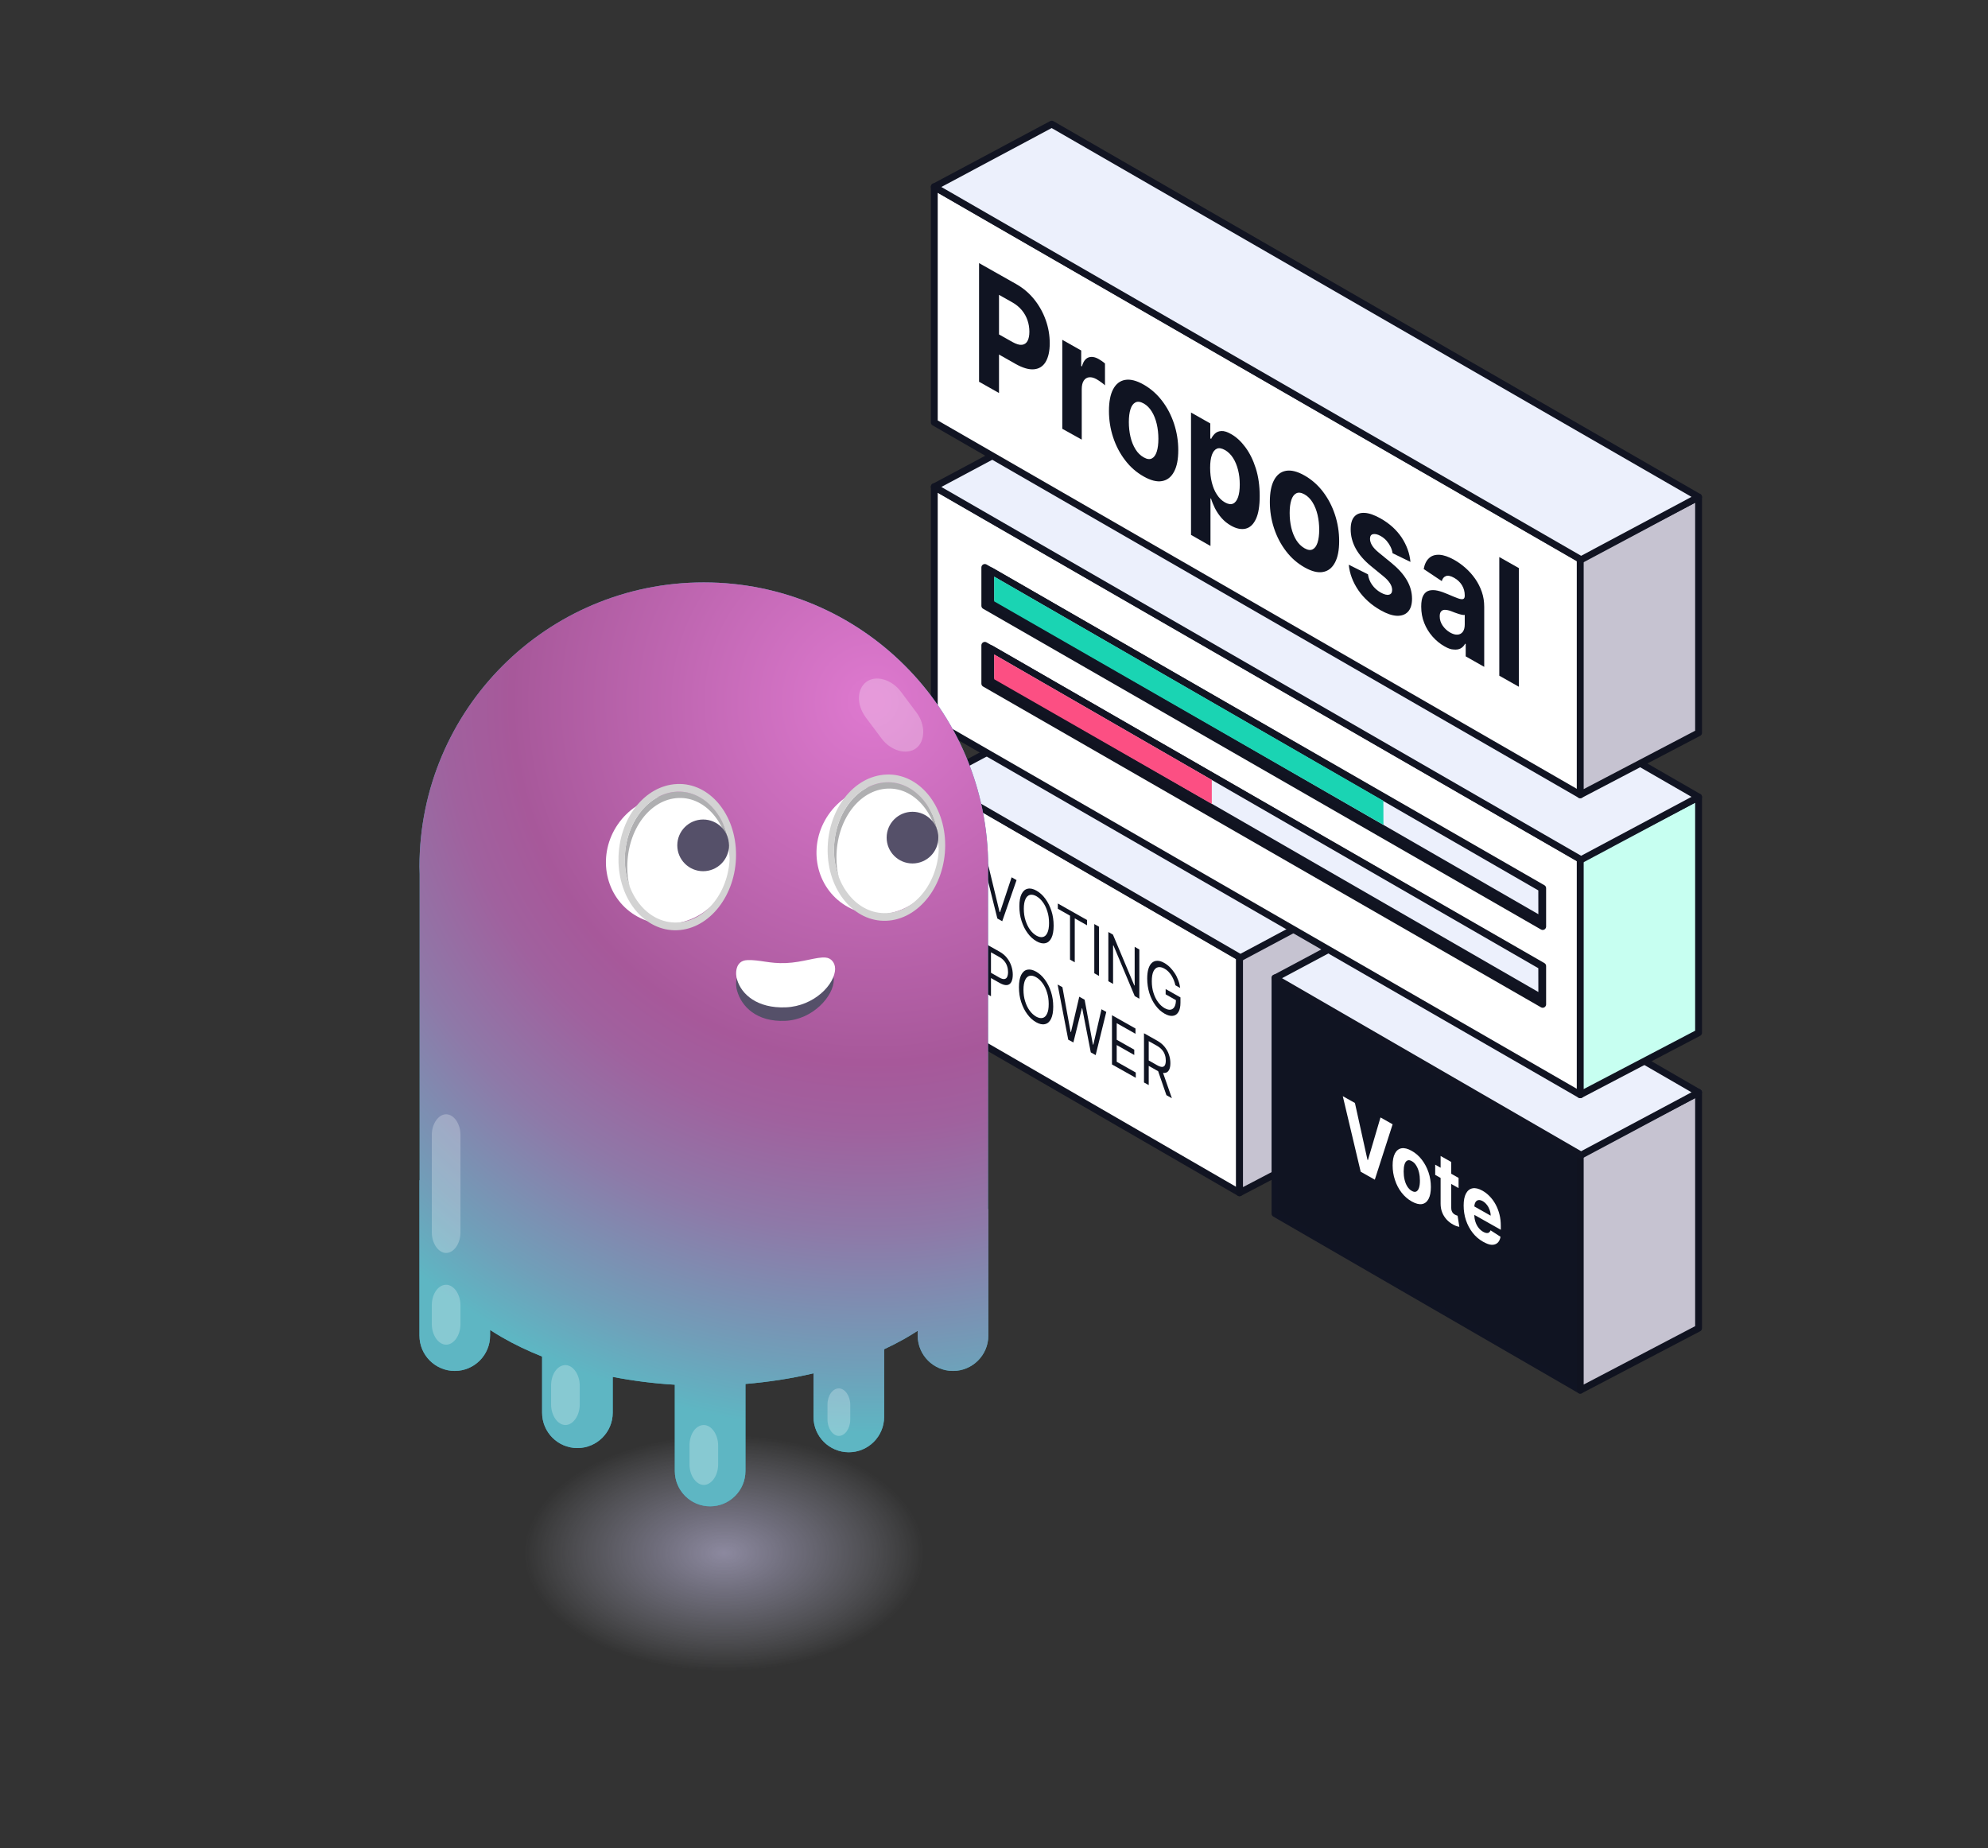 <?xml version="1.0" encoding="utf-8"?>
<!-- Generator: Adobe Illustrator 27.8.1, SVG Export Plug-In . SVG Version: 6.00 Build 0)  -->
<svg version="1.1" id="Слой_1" xmlns="http://www.w3.org/2000/svg" xmlns:xlink="http://www.w3.org/1999/xlink" x="0px" y="0px"
	 viewBox="0 0 290 269.62" style="enable-background:new 0 0 290 269.62;" xml:space="preserve">
<rect x="0" y="0" width="290" height="269.62" fill="#333333" stroke="none"/>
<style type="text/css">
	.st0{fill:#101422;}
	.st1{fill:#FFFFFF;stroke:#111422;stroke-linecap:round;stroke-linejoin:round;stroke-miterlimit:10;}
	
		.st2{fill-rule:evenodd;clip-rule:evenodd;fill:#C6C3D1;stroke:#101320;stroke-linecap:round;stroke-linejoin:round;stroke-miterlimit:10;}
	
		.st3{fill-rule:evenodd;clip-rule:evenodd;fill:#FFFFFF;stroke:#111422;stroke-linecap:round;stroke-linejoin:round;stroke-miterlimit:10;}
	
		.st4{fill-rule:evenodd;clip-rule:evenodd;fill:#ECF0FC;stroke:#111422;stroke-linecap:round;stroke-linejoin:round;stroke-miterlimit:10;}
	.st5{opacity:0.92;fill-rule:evenodd;clip-rule:evenodd;fill:#FFFFFF;enable-background:new    ;}
	.st6{fill:none;stroke:#FFFFFF;stroke-linecap:round;stroke-linejoin:round;stroke-miterlimit:10;}
	.st7{fill-rule:evenodd;clip-rule:evenodd;fill:#101422;}
	.st8{fill:url(#SVGID_1_);}
	.st9{fill:url(#SVGID_00000018206421999215481120000005256924213162467762_);}
	.st10{fill:url(#SVGID_00000142897691863493049490000007887094383879185319_);}
	.st11{opacity:0.67;fill:url(#SVGID_00000167385033119611981590000013179725008492501918_);enable-background:new    ;}
	.st12{fill:#6FA3B6;}
	.st13{fill:url(#SVGID_00000123427955077782925780000004929941307951374012_);}
	.st14{opacity:0.256;fill-rule:evenodd;clip-rule:evenodd;fill:#FFFFFF;enable-background:new    ;}
	.st15{fill:none;stroke:#FFFFFF;stroke-width:0.738;stroke-linecap:round;stroke-linejoin:round;stroke-miterlimit:10;}
	
		.st16{fill:none;stroke:url(#SVGID_00000122721389865569193340000013345398070319254181_);stroke-width:5;stroke-linecap:round;stroke-linejoin:round;stroke-miterlimit:10;}
	.st17{fill:url(#SVGID_00000163074071494132860780000001446539232152068793_);}
	.st18{fill-rule:evenodd;clip-rule:evenodd;fill:#1AD4B3;}
	.st19{fill-rule:evenodd;clip-rule:evenodd;fill:#FC4F83;}
	.st20{fill:#C6C3D1;stroke:#101320;stroke-linecap:round;stroke-linejoin:round;stroke-miterlimit:10;}
	.st21{fill:#ECF0FC;stroke:#111422;stroke-linecap:round;stroke-linejoin:round;stroke-miterlimit:10;}
	
		.st22{fill:url(#SVGID_00000013915699153803557710000004851300878825378435_);stroke:#1D1D1B;stroke-width:0.211;stroke-linecap:round;stroke-linejoin:round;stroke-miterlimit:10;}
	
		.st23{fill:url(#SVGID_00000094584299245806324050000009206223051561807765_);stroke:#1D1D1B;stroke-width:0.211;stroke-linecap:round;stroke-linejoin:round;stroke-miterlimit:10;}
	
		.st24{fill:url(#SVGID_00000109733601190020241330000000145503383825468037_);stroke:#1D1D1B;stroke-width:0.211;stroke-linecap:round;stroke-linejoin:round;stroke-miterlimit:10;}
	
		.st25{fill:url(#SVGID_00000179615544531597552610000014423389823772219310_);stroke:#1D1D1B;stroke-width:0.211;stroke-linecap:round;stroke-linejoin:round;stroke-miterlimit:10;}
	
		.st26{fill-rule:evenodd;clip-rule:evenodd;fill:#101422;stroke:#101423;stroke-linecap:round;stroke-linejoin:round;stroke-miterlimit:10;}
	.st27{fill:#FFFFFF;}
	.st28{fill-rule:evenodd;clip-rule:evenodd;fill:url(#SVGID_00000145762854719239783600000013324003473096108982_);}
	.st29{fill-rule:evenodd;clip-rule:evenodd;fill:url(#SVGID_00000142873944492755471640000001733754362184657285_);}
	.st30{fill:url(#SVGID_00000098930658469321884810000005623997281559452803_);}
	.st31{fill:url(#SVGID_00000086658803869497597200000008331452087758218907_);}
	.st32{fill:url(#SVGID_00000150089519934013526790000005094725862319350175_);}
	
		.st33{fill-rule:evenodd;clip-rule:evenodd;fill:#C7FFF1;stroke:#101320;stroke-linecap:round;stroke-linejoin:round;stroke-miterlimit:10;}
	
		.st34{fill:none;stroke:url(#SVGID_00000121993236947122362360000006734359955830033029_);stroke-width:5;stroke-linecap:round;stroke-linejoin:round;stroke-miterlimit:10;}
	.st35{fill:url(#SVGID_00000175311755411835804360000017079648330544186754_);}
	
		.st36{fill:none;stroke:url(#SVGID_00000093872711573011132860000005437889946350529920_);stroke-width:5;stroke-linecap:round;stroke-linejoin:round;stroke-miterlimit:10;}
	.st37{fill:url(#SVGID_00000107582454794927867360000003338553843128794001_);}
	
		.st38{fill:none;stroke:url(#SVGID_00000021091602796594230300000008557310467283353748_);stroke-width:5;stroke-linecap:round;stroke-linejoin:round;stroke-miterlimit:10;}
	.st39{fill:url(#SVGID_00000008129999524750503580000013984515583837604229_);}
	
		.st40{fill-rule:evenodd;clip-rule:evenodd;fill:#1AD4B3;stroke:#111422;stroke-linecap:round;stroke-linejoin:round;stroke-miterlimit:10;}
	
		.st41{fill-rule:evenodd;clip-rule:evenodd;fill:#FC4F83;stroke:#111422;stroke-linecap:round;stroke-linejoin:round;stroke-miterlimit:10;}
	
		.st42{fill-rule:evenodd;clip-rule:evenodd;fill:#FFCAD7;stroke:#111422;stroke-linecap:round;stroke-linejoin:round;stroke-miterlimit:10;}
	.st43{fill:url(#SVGID_00000144333375984972818300000006012511751478184610_);}
	.st44{fill:url(#SVGID_00000059281125528310484920000011799132656398002061_);}
	.st45{fill:url(#SVGID_00000022559733403030830740000003852204082702310065_);}
	
		.st46{fill:none;stroke:url(#SVGID_00000157989928557911441180000017531863407837450898_);stroke-width:5;stroke-linecap:round;stroke-linejoin:round;stroke-miterlimit:10;}
	.st47{fill:url(#SVGID_00000171716462197896901120000013860818934305065393_);}
	
		.st48{fill:none;stroke:url(#SVGID_00000033327176622691206930000000749874249534721955_);stroke-width:5;stroke-linecap:round;stroke-linejoin:round;stroke-miterlimit:10;}
	.st49{fill:url(#SVGID_00000152986589986586308920000001951892207832306582_);}
	.st50{fill:url(#SVGID_00000054975816974566941220000001978219833047984045_);}
	.st51{fill:#101320;}
	.st52{fill:url(#SVGID_00000170246324962316415250000014743786915941877125_);}
	.st53{fill:url(#SVGID_00000082370593847774965150000007483580299387150983_);}
	.st54{fill:url(#SVGID_00000013156685736221163490000018302810571558045103_);}
	.st55{fill:url(#SVGID_00000095296265609124674790000004801111577514425987_);}
	.st56{fill:url(#SVGID_00000093861379694910460540000002684130058543520652_);}
	.st57{fill:url(#SVGID_00000086686130829690487120000012465306382656856229_);}
	.st58{opacity:0.29;fill:url(#SVGID_00000075130199261452651620000015978324820378775457_);enable-background:new    ;}
	.st59{fill:url(#SVGID_00000011023024904620246470000015017054168342727355_);}
	.st60{fill:url(#SVGID_00000057147724569766667440000008903983074604013958_);}
	.st61{fill:url(#SVGID_00000047042009745049223670000011367995056071664542_);}
	.st62{fill-rule:evenodd;clip-rule:evenodd;fill:url(#SVGID_00000129187841254617881550000002991204733194526121_);}
	.st63{fill:url(#SVGID_00000003105261711234771770000004075134907948010377_);}
	.st64{fill:url(#SVGID_00000106130411675038820040000005409238004192746123_);}
	.st65{fill:url(#SVGID_00000060740611240862601530000000615646512841047169_);}
	.st66{fill:url(#SVGID_00000011732906339405357230000004239069030581242244_);}
	.st67{opacity:0.29;fill:url(#SVGID_00000079445578141532116350000012311997532051128246_);enable-background:new    ;}
	
		.st68{fill:none;stroke:url(#SVGID_00000065052316416597639760000006842917913494339749_);stroke-width:5;stroke-linecap:round;stroke-linejoin:round;stroke-miterlimit:10;}
	.st69{fill:url(#SVGID_00000083077365518622579980000015147654620775240117_);}
	
		.st70{fill:none;stroke:url(#SVGID_00000018958637084876096260000009527916797400777614_);stroke-width:5;stroke-linecap:round;stroke-linejoin:round;stroke-miterlimit:10;}
	.st71{fill:url(#SVGID_00000132088503585340947630000012456775592823342493_);}
	
		.st72{fill:none;stroke:url(#SVGID_00000060009458890665547160000005935051422058477246_);stroke-width:5;stroke-linecap:round;stroke-linejoin:round;stroke-miterlimit:10;}
	.st73{fill:url(#SVGID_00000061473537414310690610000007024145829769752984_);}
	.st74{fill-rule:evenodd;clip-rule:evenodd;fill:url(#SVGID_00000068647486288353613040000003858857597969470646_);}
	.st75{fill:url(#SVGID_00000133501231429589680490000003805129718584935349_);}
	.st76{fill:url(#SVGID_00000179609619799791327330000000915450872455953070_);}
	.st77{fill:url(#SVGID_00000077324366565872193780000003857932737612610975_);}
	.st78{opacity:0.29;fill:url(#SVGID_00000016034074488186242270000002584729547971109765_);}
	.st79{opacity:0.29;fill:url(#SVGID_00000165229276097192436740000000495466490790921905_);}
	.st80{opacity:0.67;fill:url(#SVGID_00000048497761480583288600000010216174827656592031_);}
	.st81{fill:#3FA9BD;}
	.st82{fill:url(#SVGID_00000173125980830269602040000007529797666124299166_);}
	.st83{fill-rule:evenodd;clip-rule:evenodd;fill:#555069;}
	.st84{fill-rule:evenodd;clip-rule:evenodd;fill:#FFFFFF;}
	.st85{fill-rule:evenodd;clip-rule:evenodd;fill:#AFAFB1;}
	.st86{fill-rule:evenodd;clip-rule:evenodd;fill:#D3D3D3;}
	.st87{opacity:0.67;fill:url(#SVGID_00000110465463932961151580000012407965459410015361_);}
	.st88{fill:url(#SVGID_00000107583380972872207320000005028350167598394783_);}
	.st89{opacity:0.67;fill:url(#SVGID_00000043445088739060521750000017204015831066996646_);}
	.st90{fill:url(#SVGID_00000154387574679375640210000008488853958426190513_);}
	.st91{opacity:0.67;fill:url(#SVGID_00000054259228115146215090000016649510165692860567_);}
	.st92{fill:url(#SVGID_00000157997783264973577930000015877892434309361035_);}
	.st93{opacity:0.67;fill:url(#SVGID_00000116944222162561444820000014920618487081886896_);}
	.st94{fill:url(#SVGID_00000087388856606419843670000015464779745398459068_);}
	.st95{opacity:0.67;fill:url(#SVGID_00000156563868847056170020000008823743642814656422_);}
	.st96{fill:url(#SVGID_00000138566398403814085270000009094041358119565974_);}
	.st97{fill:#1AD4B3;}
	.st98{opacity:0.67;fill:url(#SVGID_00000099661809058915070220000015789059418491011208_);}
	.st99{fill:url(#SVGID_00000091005252473677570710000004946470026420872879_);}
	.st100{opacity:0.67;fill:url(#SVGID_00000177477886358610299390000012335367321680423082_);}
	.st101{fill:url(#SVGID_00000070116609358024691620000010740462334300443314_);}
	.st102{opacity:0.67;fill:url(#SVGID_00000012463625226399449670000006297027743346206625_);}
	.st103{fill:url(#SVGID_00000114039290111149675300000005528172910415533458_);}
	
		.st104{fill-rule:evenodd;clip-rule:evenodd;fill:none;stroke:#FFFFFF;stroke-width:0.738;stroke-linecap:round;stroke-linejoin:round;stroke-miterlimit:10;}
	.st105{opacity:0.67;fill:url(#SVGID_00000006669193422239592140000004496912960288705179_);}
	.st106{fill:url(#SVGID_00000109747953363489906330000009247248077683251112_);}
	.st107{opacity:0.67;fill:url(#SVGID_00000027573440090586952370000012049140972596841618_);}
	.st108{fill:url(#SVGID_00000057834306553236478120000009167916541571239074_);}
	.st109{opacity:0.67;fill:url(#SVGID_00000175293182153760848520000001469969995786806411_);}
	.st110{fill:url(#SVGID_00000000914624655866319280000011647514463727065497_);}
	.st111{opacity:0.67;fill:url(#SVGID_00000091706688874868586220000000904727900860227206_);}
	.st112{fill:url(#SVGID_00000090994336780510626460000004875607913427556001_);}
	.st113{opacity:0.67;fill:url(#SVGID_00000069384220004105664650000003417958463364000421_);}
	.st114{fill:url(#SVGID_00000176012684192978804690000006888896693921251207_);}
	.st115{opacity:0.67;fill:url(#SVGID_00000032609591253594250360000003307741541136849287_);}
	.st116{fill:url(#SVGID_00000160166596332840644290000002284369511674197416_);}
	.st117{opacity:0.67;fill:url(#SVGID_00000018926405999121402440000015253384035121397393_);}
	.st118{fill:url(#SVGID_00000101080145548187355800000004568913541897811112_);}
	.st119{opacity:0.67;fill:url(#SVGID_00000129178473723211716880000012151271764897313675_);}
	.st120{fill:url(#SVGID_00000049204865421275916860000000100342941203875716_);}
	.st121{opacity:0.67;fill:url(#SVGID_00000166656060737325087540000002360844038340670627_);}
	.st122{fill:url(#SVGID_00000134238731481437537970000004660076138893454012_);}
	.st123{opacity:0.67;fill:url(#SVGID_00000148634692537538560320000002686289972950806716_);}
	.st124{fill:url(#SVGID_00000087398616282603903400000013713442649036193204_);}
	.st125{opacity:0.67;fill:url(#SVGID_00000140005656963214998460000009467682130763937459_);}
	.st126{fill:url(#SVGID_00000179639844900332522890000009681165871073972611_);}
	.st127{opacity:0.67;fill:url(#SVGID_00000091710937672263653100000004028887946437694119_);}
	.st128{fill:#5EA6B9;}
	.st129{fill:url(#SVGID_00000067234742576748768530000016853051253931534736_);}
	.st130{fill-rule:evenodd;clip-rule:evenodd;fill:#545067;}
	.st131{fill-rule:evenodd;clip-rule:evenodd;fill:#AEAEB0;}
	.st132{fill-rule:evenodd;clip-rule:evenodd;fill:#D2D2D2;}
	.st133{opacity:0.67;fill:url(#SVGID_00000103945440664072551240000006557727402348149890_);}
	.st134{fill:url(#SVGID_00000180351071510312647290000012787126275722941114_);}
	.st135{fill-rule:evenodd;clip-rule:evenodd;fill:#63D0B3;}
	
		.st136{fill-rule:evenodd;clip-rule:evenodd;fill:none;stroke:#111422;stroke-linecap:round;stroke-linejoin:round;stroke-miterlimit:10;}
	.st137{fill-rule:evenodd;clip-rule:evenodd;fill:#E85C83;}
	.st138{fill:#5DC29D;}
	.st139{fill:url(#SVGID_00000116237501355764513650000006426667363029267106_);}
	.st140{fill:url(#SVGID_00000116230480042823304110000001366183658283639480_);}
	.st141{fill:#E85C83;}
	.st142{opacity:0.67;fill:url(#SVGID_00000168836172662173320380000007876979287737681044_);}
	.st143{fill:url(#SVGID_00000044155257797453476470000013843566354187963293_);}
	
		.st144{fill:none;stroke:url(#SVGID_00000142862878959735138490000007155453664547007384_);stroke-width:5;stroke-linecap:round;stroke-linejoin:round;stroke-miterlimit:10;}
	.st145{fill:url(#SVGID_00000034808725094907111720000011975651209760358300_);}
	.st146{opacity:0.67;fill:url(#SVGID_00000150062127060025425780000016619021302339251375_);}
	.st147{fill:url(#SVGID_00000146468328918139973340000016844717094057594283_);}
	.st148{opacity:0.67;fill:url(#SVGID_00000099647029804853366680000015878298221595760569_);}
	.st149{fill:url(#SVGID_00000109017884047618885910000008907120177481268405_);}
	.st150{opacity:0.67;fill:url(#SVGID_00000147927946677570966890000009433439473494290101_);}
	.st151{fill:url(#SVGID_00000104700100317223257220000001788097114554426040_);}
	.st152{opacity:0.67;fill:url(#SVGID_00000145748965173938383490000008363198445548946312_);}
	.st153{fill:url(#SVGID_00000062893097394309070000000013793866421491010209_);}
	.st154{opacity:0.67;fill:url(#SVGID_00000100367982611292628000000017121840063704683649_);}
	.st155{fill:url(#SVGID_00000096759431200156317600000013982177908497149320_);}
	.st156{opacity:0.67;fill:url(#SVGID_00000023995584758577867010000003651186009429725076_);}
	.st157{fill:url(#SVGID_00000078757537801206985440000012903793973199035273_);}
	.st158{fill:none;stroke:#000000;stroke-width:22;stroke-linecap:round;stroke-linejoin:round;stroke-miterlimit:10;}
	.st159{fill:#ECF0FC;}
	.st160{fill:url(#SVGID_00000088117291920986453420000004667240461950923175_);}
	.st161{fill:url(#SVGID_00000175291613163757405170000014563495322355051672_);}
	.st162{fill:none;stroke:url(#SVGID_00000130649001585353684770000005199597775014408639_);stroke-width:5;stroke-miterlimit:10;}
	.st163{fill:#111422;}
	.st164{fill:url(#SVGID_00000167383462113620612830000013657292913856759952_);}
	.st165{fill:none;}
	.st166{opacity:0.67;fill:url(#SVGID_00000173882733146581936680000007070003150121138821_);}
	.st167{fill:url(#SVGID_00000162343250897354707160000012330606407526558337_);}
	.st168{fill:none;stroke:url(#SVGID_00000153693311259909567130000005776256846797495464_);stroke-width:5;stroke-miterlimit:10;}
	.st169{fill:url(#SVGID_00000137101687079031013790000013385222487075976618_);}
	.st170{opacity:0.67;fill:url(#SVGID_00000076566778648165452250000013159061794393756304_);}
	.st171{fill:url(#SVGID_00000042733183305231507230000002672597566329317540_);}
	.st172{opacity:0.67;fill:url(#SVGID_00000116224067905612858380000002136708096885434770_);}
	.st173{fill:url(#SVGID_00000110464650919383122460000004761242057254606733_);}
</style>
<g>
	<g>
		<g>
			<polygon class="st3" points="180.82,174 136.29,148.24 136.29,113.85 180.82,139.6 			"/>
			<polygon class="st2" points="180.82,174 198.08,164.96 198.08,130.56 180.82,139.6 			"/>
			<polygon class="st4" points="180.94,139.71 136.29,113.88 153.42,104.73 198.08,130.56 			"/>
		</g>
	</g>
</g>
<g>
	<g>
		<g>
			<polygon class="st26" points="230.52,202.8 185.99,177.04 185.99,142.65 230.52,168.4 			"/>
			<polygon class="st2" points="230.52,202.8 247.78,193.76 247.78,159.36 230.52,168.4 			"/>
			<polygon class="st4" points="230.64,168.51 185.99,142.68 203.12,133.53 247.78,159.36 			"/>
		</g>
	</g>
</g>
<g>
	<g>
		<g>
			<polygon class="st3" points="230.52,159.7 136.29,105.38 136.29,70.99 230.52,125.31 			"/>
			<polygon class="st33" points="230.52,159.7 247.78,150.66 247.78,116.27 230.52,125.31 			"/>
			<polygon class="st4" points="230.64,125.41 136.29,71.02 153.42,61.87 247.78,116.26 			"/>
		</g>
	</g>
</g>
<g>
	<g>
		<g>
			<polygon class="st3" points="230.52,115.94 136.29,61.62 136.29,27.23 230.52,81.55 			"/>
			<polygon class="st2" points="230.52,115.94 247.78,106.9 247.78,72.51 230.52,81.55 			"/>
			<polygon class="st4" points="230.64,81.65 136.29,27.26 153.42,18.11 247.78,72.5 			"/>
		</g>
	</g>
</g>
<g>
	<polygon class="st2" points="225.04,135.16 143.66,88.37 143.66,82.78 225.04,129.57 	"/>
	<polygon class="st4" points="224.91,134.23 144.55,87.9 144.54,83.27 224.9,129.6 	"/>
	<polygon class="st18" points="201.81,120.33 145.03,87.73 145.02,84.11 201.8,116.82 	"/>
</g>
<g>
	<polygon class="st2" points="225.04,146.51 143.66,99.72 143.66,94.14 225.04,140.93 	"/>
	<polygon class="st4" points="224.91,145.58 144.55,99.25 144.54,94.62 224.9,140.95 	"/>
	<polygon class="st19" points="176.77,117.28 145.03,99.09 145.02,95.47 176.77,113.77 	"/>
</g>
<g>
	<g>
		<path class="st0" d="M142.82,55.69V38.38l5.4,3.05c1.04,0.59,1.92,1.34,2.65,2.25c0.73,0.91,1.29,1.92,1.68,3.02
			c0.39,1.1,0.58,2.22,0.58,3.37c0,1.15-0.2,2.05-0.59,2.71c-0.39,0.66-0.96,1.02-1.7,1.09c-0.74,0.07-1.64-0.19-2.69-0.78
			l-3.44-1.95v-2.93l2.98,1.68c0.56,0.31,1.02,0.45,1.38,0.41c0.36-0.04,0.64-0.23,0.82-0.56c0.18-0.34,0.27-0.79,0.27-1.35
			c0-0.58-0.09-1.13-0.27-1.66c-0.18-0.53-0.45-1.02-0.82-1.47c-0.37-0.45-0.83-0.83-1.39-1.15l-1.95-1.1v14.32L142.82,55.69z"/>
		<path class="st0" d="M154.96,62.55V49.57l2.76,1.56v2.26l0.11,0.06c0.19-0.7,0.5-1.13,0.94-1.3c0.44-0.16,0.95-0.09,1.52,0.24
			c0.14,0.08,0.3,0.18,0.46,0.29c0.17,0.12,0.31,0.23,0.44,0.34v3.19c-0.13-0.13-0.32-0.28-0.56-0.45
			c-0.24-0.17-0.45-0.32-0.65-0.43c-0.42-0.24-0.79-0.33-1.12-0.29c-0.33,0.04-0.59,0.21-0.78,0.51c-0.19,0.3-0.28,0.71-0.28,1.24
			v7.34L154.96,62.55z"/>
		<path class="st0" d="M166.82,69.5c-1.04-0.59-1.94-1.37-2.69-2.36c-0.76-0.99-1.34-2.1-1.75-3.34c-0.41-1.24-0.61-2.52-0.61-3.85
			c0-1.34,0.2-2.4,0.61-3.17c0.41-0.77,0.99-1.23,1.75-1.36c0.76-0.13,1.65,0.09,2.69,0.68s1.94,1.38,2.69,2.36
			c0.76,0.99,1.34,2.1,1.75,3.34c0.41,1.24,0.62,2.53,0.62,3.87c0,1.33-0.2,2.38-0.62,3.15c-0.41,0.77-0.99,1.23-1.75,1.36
			C168.76,70.32,167.86,70.09,166.82,69.5z M166.84,66.72c0.47,0.27,0.87,0.32,1.18,0.16c0.32-0.16,0.56-0.49,0.72-0.99
			c0.16-0.5,0.24-1.13,0.24-1.88s-0.08-1.47-0.24-2.16c-0.16-0.68-0.4-1.29-0.72-1.81c-0.32-0.52-0.71-0.92-1.18-1.18
			c-0.48-0.27-0.88-0.32-1.2-0.16c-0.32,0.16-0.57,0.49-0.73,0.99c-0.16,0.5-0.24,1.13-0.24,1.88s0.08,1.47,0.24,2.16
			s0.41,1.29,0.73,1.81C165.96,66.06,166.36,66.45,166.84,66.72z"/>
		<path class="st0" d="M173.74,78.03V60.18l2.81,1.59v2.18l0.13,0.07c0.12-0.28,0.31-0.53,0.54-0.76c0.24-0.23,0.55-0.36,0.94-0.38
			c0.39-0.03,0.87,0.12,1.44,0.45c0.75,0.42,1.44,1.06,2.07,1.91c0.63,0.85,1.14,1.88,1.52,3.08c0.38,1.2,0.57,2.55,0.57,4.04
			c0,1.45-0.18,2.56-0.55,3.35c-0.37,0.79-0.87,1.26-1.5,1.41c-0.63,0.15-1.34,0.01-2.12-0.43c-0.55-0.31-1.02-0.69-1.41-1.14
			c-0.39-0.45-0.7-0.92-0.95-1.41c-0.24-0.49-0.43-0.95-0.56-1.39l-0.09-0.05v6.95L173.74,78.03z M176.53,68.24
			c0,0.77,0.08,1.49,0.25,2.16c0.17,0.67,0.41,1.26,0.74,1.75c0.32,0.5,0.71,0.88,1.17,1.14c0.46,0.26,0.86,0.32,1.18,0.18
			c0.32-0.14,0.56-0.46,0.73-0.94c0.17-0.48,0.25-1.1,0.25-1.86c0-0.75-0.08-1.45-0.25-2.12c-0.17-0.66-0.41-1.25-0.73-1.75
			c-0.32-0.5-0.72-0.89-1.18-1.15c-0.46-0.26-0.86-0.33-1.17-0.2s-0.56,0.43-0.73,0.9C176.61,66.85,176.53,67.47,176.53,68.24z"/>
		<path class="st0" d="M190.29,82.76c-1.04-0.59-1.94-1.37-2.69-2.36c-0.76-0.99-1.34-2.1-1.75-3.34c-0.41-1.24-0.61-2.52-0.61-3.85
			c0-1.34,0.2-2.4,0.61-3.17c0.41-0.77,0.99-1.23,1.75-1.36c0.76-0.13,1.65,0.09,2.69,0.68c1.04,0.59,1.94,1.38,2.69,2.36
			s1.34,2.1,1.75,3.34c0.41,1.24,0.62,2.53,0.62,3.87c0,1.33-0.2,2.38-0.62,3.15c-0.41,0.77-0.99,1.23-1.75,1.36
			C192.23,83.58,191.33,83.35,190.29,82.76z M190.3,79.98c0.47,0.27,0.87,0.32,1.18,0.16c0.32-0.16,0.56-0.49,0.72-0.99
			c0.16-0.5,0.24-1.13,0.24-1.88s-0.08-1.47-0.24-2.16c-0.16-0.68-0.4-1.29-0.72-1.81c-0.32-0.52-0.71-0.92-1.18-1.18
			c-0.48-0.27-0.88-0.32-1.2-0.16c-0.32,0.16-0.57,0.49-0.73,0.99s-0.24,1.13-0.24,1.88c0,0.76,0.08,1.47,0.24,2.16
			c0.16,0.68,0.41,1.29,0.73,1.81C189.43,79.32,189.83,79.71,190.3,79.98z"/>
		<path class="st0" d="M205.75,81.97l-2.61-1.27c-0.04-0.31-0.14-0.62-0.29-0.93c-0.15-0.31-0.34-0.6-0.58-0.88
			c-0.24-0.27-0.52-0.5-0.85-0.69c-0.44-0.25-0.81-0.34-1.12-0.28c-0.3,0.06-0.45,0.29-0.45,0.68c0,0.31,0.1,0.63,0.29,0.95
			c0.2,0.33,0.53,0.69,1.01,1.08l1.86,1.52c1,0.82,1.74,1.66,2.23,2.51c0.49,0.85,0.74,1.75,0.74,2.68c0,0.85-0.2,1.48-0.59,1.9
			c-0.39,0.42-0.93,0.61-1.62,0.59c-0.69-0.03-1.47-0.3-2.36-0.8c-1.36-0.77-2.44-1.74-3.25-2.91c-0.8-1.17-1.28-2.42-1.41-3.74
			l2.8,1.4c0.08,0.57,0.29,1.09,0.61,1.54c0.33,0.46,0.74,0.83,1.25,1.12c0.5,0.28,0.9,0.39,1.21,0.31c0.3-0.07,0.46-0.3,0.46-0.69
			c0-0.33-0.11-0.66-0.33-0.99c-0.21-0.33-0.54-0.68-0.99-1.04L200,82.59c-1-0.82-1.75-1.68-2.24-2.58c-0.49-0.9-0.73-1.84-0.73-2.8
			c0-0.83,0.18-1.45,0.54-1.85c0.36-0.4,0.86-0.58,1.52-0.54c0.65,0.04,1.42,0.31,2.3,0.81c1.3,0.73,2.32,1.66,3.07,2.77
			C205.19,79.51,205.63,80.7,205.75,81.97z"/>
		<path class="st0" d="M210.72,94.29c-0.66-0.37-1.24-0.85-1.75-1.43c-0.51-0.58-0.92-1.24-1.21-1.98c-0.3-0.74-0.44-1.54-0.44-2.39
			c0-0.72,0.1-1.27,0.31-1.64c0.21-0.37,0.49-0.6,0.86-0.7c0.36-0.09,0.77-0.09,1.24,0.02c0.46,0.11,0.95,0.28,1.45,0.5
			c0.6,0.26,1.08,0.46,1.44,0.59c0.36,0.14,0.63,0.18,0.8,0.13c0.17-0.05,0.25-0.21,0.25-0.49v-0.05c0-0.53-0.13-1.02-0.4-1.47
			c-0.27-0.44-0.64-0.8-1.13-1.08c-0.51-0.29-0.92-0.38-1.22-0.26c-0.3,0.11-0.5,0.36-0.6,0.73l-2.64-1.76
			c0.13-0.71,0.4-1.25,0.79-1.6c0.39-0.36,0.9-0.51,1.52-0.48c0.62,0.04,1.34,0.29,2.16,0.75c0.57,0.32,1.12,0.72,1.64,1.18
			c0.52,0.46,0.99,0.99,1.4,1.57c0.41,0.59,0.73,1.22,0.97,1.91c0.24,0.69,0.35,1.42,0.35,2.19v8.75l-2.7-1.53v-1.8l-0.08-0.05
			c-0.17,0.31-0.39,0.54-0.66,0.69c-0.28,0.15-0.61,0.2-1,0.16C211.67,94.75,211.23,94.58,210.72,94.29z M211.53,92.27
			c0.42,0.24,0.79,0.34,1.11,0.31c0.32-0.03,0.57-0.17,0.76-0.43c0.18-0.26,0.27-0.61,0.27-1.07V89.7
			c-0.09,0.02-0.21,0.02-0.36-0.01c-0.15-0.03-0.33-0.07-0.52-0.13c-0.19-0.06-0.38-0.13-0.58-0.2c-0.19-0.07-0.37-0.14-0.52-0.2
			c-0.33-0.13-0.63-0.19-0.88-0.2c-0.25-0.01-0.44,0.07-0.58,0.22c-0.14,0.15-0.21,0.39-0.21,0.73c0,0.49,0.14,0.94,0.43,1.36
			C210.74,91.69,211.1,92.02,211.53,92.27z"/>
		<path class="st0" d="M221.56,82.87v17.31l-2.85-1.61V81.26L221.56,82.87z"/>
	</g>
</g>
<g>
	<path class="st27" d="M197.65,160.9l1.83,8.29l0.07,0.04l1.83-6.22l1.77,1l-2.6,8.08l-2.06-1.16l-2.61-11.02L197.65,160.9z"/>
	<path class="st27" d="M205.94,175.27c-0.57-0.32-1.07-0.76-1.49-1.3s-0.74-1.16-0.96-1.84c-0.23-0.68-0.34-1.39-0.34-2.12
		c0-0.74,0.11-1.32,0.34-1.75c0.23-0.43,0.55-0.68,0.96-0.75c0.42-0.07,0.91,0.05,1.49,0.38c0.57,0.32,1.07,0.76,1.48,1.3
		c0.42,0.55,0.74,1.16,0.97,1.84c0.23,0.68,0.34,1.39,0.34,2.13c0,0.73-0.11,1.31-0.34,1.74s-0.55,0.68-0.97,0.75
		C207.01,175.72,206.52,175.59,205.94,175.27z M205.95,173.73c0.26,0.15,0.48,0.18,0.65,0.09s0.31-0.27,0.4-0.55
		c0.09-0.28,0.13-0.62,0.13-1.04c0-0.42-0.04-0.81-0.13-1.19s-0.22-0.71-0.4-1c-0.17-0.29-0.39-0.51-0.65-0.65
		c-0.26-0.15-0.48-0.18-0.66-0.09c-0.18,0.09-0.31,0.27-0.4,0.55c-0.09,0.28-0.13,0.62-0.13,1.04c0,0.42,0.04,0.81,0.13,1.19
		c0.09,0.38,0.22,0.71,0.4,1C205.47,173.37,205.69,173.59,205.95,173.73z"/>
	<path class="st27" d="M212.77,171.83v1.49l-3.41-1.93v-1.49L212.77,171.83z M210.13,168.62l1.57,0.89v6.68
		c0,0.18,0.02,0.34,0.07,0.46c0.04,0.13,0.11,0.23,0.19,0.32c0.08,0.09,0.17,0.16,0.28,0.22c0.07,0.04,0.15,0.07,0.22,0.1
		s0.13,0.04,0.17,0.06l0.25,1.62c-0.08-0.01-0.19-0.04-0.33-0.08c-0.14-0.04-0.32-0.11-0.52-0.22c-0.38-0.2-0.71-0.45-0.99-0.75
		c-0.28-0.31-0.51-0.66-0.66-1.05c-0.16-0.4-0.23-0.83-0.23-1.3V168.62z"/>
	<path class="st27" d="M216.32,181.13c-0.58-0.33-1.08-0.76-1.5-1.3c-0.42-0.54-0.74-1.14-0.97-1.82c-0.23-0.68-0.34-1.4-0.34-2.15
		c0-0.74,0.11-1.32,0.34-1.75c0.23-0.43,0.55-0.68,0.96-0.76c0.41-0.08,0.9,0.04,1.45,0.35c0.37,0.21,0.72,0.48,1.05,0.82
		c0.32,0.33,0.61,0.72,0.85,1.16c0.24,0.44,0.43,0.92,0.57,1.46c0.14,0.53,0.2,1.1,0.2,1.71v0.55l-4.79-2.7v-1.23l3.31,1.87
		c0-0.29-0.05-0.57-0.15-0.84c-0.1-0.28-0.23-0.53-0.41-0.75c-0.17-0.22-0.37-0.4-0.6-0.53c-0.24-0.13-0.45-0.18-0.63-0.15
		c-0.18,0.03-0.33,0.14-0.43,0.31s-0.16,0.4-0.16,0.68v1.17c0,0.35,0.05,0.69,0.16,1.01c0.1,0.32,0.25,0.6,0.44,0.85
		s0.42,0.45,0.68,0.6c0.17,0.1,0.33,0.16,0.48,0.18c0.15,0.02,0.27,0,0.37-0.07c0.1-0.07,0.18-0.17,0.24-0.32l1.45,0.94
		c-0.07,0.4-0.22,0.7-0.45,0.9c-0.23,0.2-0.52,0.29-0.88,0.27S216.79,181.39,216.32,181.13z"/>
</g>
<g>
	<path class="st0" d="M144.12,126.04l1.69,6.99l0.07,0.04l1.69-5.09l0.72,0.41l-2.09,6l-0.71-0.4l-2.09-8.36L144.12,126.04z"/>
	<path class="st0" d="M153.7,135.04c0,0.76-0.11,1.35-0.32,1.78s-0.51,0.69-0.89,0.77c-0.38,0.09-0.81-0.01-1.29-0.28
		c-0.48-0.27-0.92-0.67-1.29-1.18c-0.38-0.51-0.67-1.1-0.89-1.78c-0.22-0.67-0.32-1.39-0.32-2.15s0.11-1.35,0.32-1.78
		c0.22-0.43,0.51-0.69,0.89-0.77c0.38-0.09,0.81,0.01,1.29,0.28c0.48,0.27,0.92,0.67,1.29,1.18c0.38,0.51,0.67,1.11,0.89,1.78
		S153.7,134.28,153.7,135.04z M153.03,134.66c0-0.62-0.08-1.19-0.25-1.71c-0.16-0.52-0.38-0.97-0.66-1.35s-0.59-0.66-0.93-0.86
		c-0.34-0.19-0.65-0.26-0.93-0.2s-0.5,0.26-0.66,0.6c-0.16,0.33-0.25,0.81-0.25,1.43c0,0.62,0.08,1.19,0.25,1.71
		s0.38,0.97,0.66,1.35s0.59,0.66,0.93,0.86c0.34,0.19,0.66,0.26,0.93,0.2c0.28-0.06,0.5-0.26,0.66-0.6S153.03,135.28,153.03,134.66z
		"/>
	<path class="st0" d="M154.31,132.57v-0.77l4.26,2.41v0.77l-1.79-1.01v6.41l-0.69-0.39v-6.41L154.31,132.57z"/>
	<path class="st0" d="M160.32,135.19v7.18l-0.69-0.39v-7.18L160.32,135.19z"/>
	<path class="st0" d="M166.2,138.51v7.18l-0.67-0.38l-3.1-7.38l-0.06-0.03v5.63l-0.69-0.39v-7.18l0.67,0.38l3.11,7.4l0.06,0.03
		v-5.65L166.2,138.51z"/>
	<path class="st0" d="M171.46,143.73c-0.06-0.27-0.14-0.53-0.24-0.77c-0.1-0.24-0.22-0.47-0.35-0.68c-0.14-0.21-0.29-0.4-0.46-0.57
		c-0.17-0.17-0.36-0.31-0.57-0.42c-0.34-0.19-0.64-0.25-0.92-0.19c-0.28,0.06-0.49,0.26-0.66,0.6c-0.16,0.33-0.24,0.81-0.24,1.44
		s0.08,1.19,0.25,1.71c0.16,0.52,0.39,0.97,0.67,1.35c0.28,0.38,0.6,0.67,0.95,0.87c0.33,0.18,0.61,0.26,0.86,0.22
		c0.25-0.04,0.44-0.18,0.58-0.42c0.14-0.25,0.21-0.59,0.21-1.03l0.21,0.18l-1.71-0.97v-0.77l2.16,1.22v0.77
		c0,0.59-0.1,1.05-0.3,1.37s-0.47,0.51-0.82,0.55s-0.75-0.06-1.2-0.32c-0.5-0.28-0.94-0.68-1.32-1.2c-0.38-0.51-0.68-1.11-0.89-1.78
		c-0.21-0.67-0.32-1.39-0.32-2.14c0-0.57,0.06-1.04,0.18-1.43c0.12-0.38,0.29-0.68,0.51-0.87s0.48-0.29,0.79-0.29s0.64,0.1,1,0.31
		c0.3,0.17,0.58,0.38,0.84,0.64c0.26,0.26,0.49,0.55,0.7,0.87s0.38,0.67,0.51,1.03c0.14,0.36,0.23,0.73,0.28,1.11L171.46,143.73z"/>
	<path class="st0" d="M143.89,144.93v-7.18l1.92,1.08c0.45,0.25,0.81,0.56,1.09,0.92s0.49,0.75,0.63,1.17
		c0.14,0.42,0.21,0.84,0.21,1.27s-0.07,0.77-0.2,1.04c-0.14,0.27-0.35,0.43-0.63,0.47c-0.28,0.04-0.65-0.06-1.09-0.31l-1.38-0.78
		v-0.77l1.35,0.77c0.3,0.17,0.55,0.24,0.73,0.21c0.19-0.03,0.32-0.13,0.4-0.31c0.08-0.18,0.13-0.41,0.13-0.7s-0.04-0.57-0.13-0.84
		c-0.08-0.27-0.22-0.53-0.41-0.76c-0.19-0.23-0.43-0.44-0.74-0.61l-1.21-0.68v6.41L143.89,144.93z"/>
	<path class="st0" d="M153.64,146.85c0,0.76-0.11,1.35-0.32,1.78s-0.51,0.69-0.89,0.77c-0.38,0.09-0.81-0.01-1.29-0.28
		c-0.48-0.27-0.92-0.67-1.29-1.18c-0.38-0.51-0.67-1.11-0.89-1.78c-0.22-0.67-0.32-1.39-0.32-2.15s0.11-1.35,0.32-1.78
		c0.22-0.43,0.51-0.69,0.89-0.77c0.38-0.08,0.81,0.01,1.29,0.28c0.48,0.27,0.92,0.67,1.29,1.18c0.38,0.51,0.67,1.1,0.89,1.78
		S153.64,146.09,153.64,146.85z M152.98,146.47c0-0.62-0.08-1.19-0.25-1.71c-0.16-0.52-0.38-0.97-0.66-1.35
		c-0.28-0.38-0.59-0.66-0.93-0.86c-0.34-0.19-0.65-0.26-0.93-0.2s-0.5,0.26-0.66,0.6s-0.25,0.81-0.25,1.43
		c0,0.62,0.08,1.19,0.25,1.71c0.16,0.52,0.38,0.97,0.66,1.35s0.59,0.66,0.93,0.86c0.34,0.19,0.66,0.26,0.93,0.2
		c0.28-0.06,0.5-0.26,0.66-0.6C152.9,147.57,152.98,147.09,152.98,146.47z"/>
	<path class="st0" d="M155.83,151.67l-1.55-8.05l0.7,0.39l1.19,6.52l0.06,0.03l1.21-5.16l0.78,0.44l1.21,6.53l0.06,0.03l1.19-5.17
		l0.7,0.39l-1.55,6.3l-0.71-0.4l-1.25-6.43l-0.04-0.03l-1.25,5.01L155.83,151.67z"/>
	<path class="st0" d="M162.21,155.28v-7.18l3.43,1.94v0.77l-2.74-1.55v2.42l2.56,1.45v0.77l-2.56-1.45v2.44l2.78,1.57v0.77
		L162.21,155.28z"/>
	<path class="st0" d="M166.88,157.91v-7.18l1.92,1.08c0.44,0.25,0.81,0.55,1.09,0.9c0.28,0.35,0.5,0.73,0.63,1.14
		c0.14,0.41,0.21,0.82,0.21,1.25s-0.07,0.76-0.21,1.01c-0.14,0.25-0.35,0.39-0.63,0.41c-0.28,0.03-0.64-0.09-1.08-0.33l-1.55-0.88
		v-0.79l1.53,0.87c0.3,0.17,0.55,0.25,0.73,0.25c0.19-0.01,0.32-0.09,0.41-0.25c0.08-0.16,0.13-0.38,0.13-0.67s-0.04-0.56-0.13-0.83
		c-0.08-0.26-0.22-0.51-0.41-0.73c-0.19-0.22-0.43-0.42-0.74-0.6l-1.21-0.68v6.41L166.88,157.91z M169.55,156.2l1.4,4.01l-0.8-0.45
		l-1.38-4L169.55,156.2z"/>
</g>
<g>
	<path id="矩形_00000169527028069309256470000001918891734398171815_" class="st14" d="M137.17,192.37L137.17,192.37
		c0.62,0,1.15,0.76,1.15,1.64v1.52c0,0.88-0.53,1.64-1.15,1.64l0,0c-0.62,0-1.15-0.76-1.15-1.64v-1.52
		C136.02,193.07,136.55,192.37,137.17,192.37z"/>
	
		<radialGradient id="SVGID_1_" cx="105.629" cy="226.5" r="29.158" gradientTransform="matrix(1 0 0 0.59 0 92.912)" gradientUnits="userSpaceOnUse">
		<stop  offset="0" style="stop-color:#B8B3D4"/>
		<stop  offset="0.346" style="stop-color:#BAB6D6;stop-opacity:0.654"/>
		<stop  offset="0.606" style="stop-color:#C2C0DA;stop-opacity:0.394"/>
		<stop  offset="0.838" style="stop-color:#D0D0E3;stop-opacity:0.162"/>
		<stop  offset="1" style="stop-color:#DDE0EB;stop-opacity:0"/>
	</radialGradient>
	<path style="opacity:0.67;fill:url(#SVGID_1_);" d="M130.63,212.43c-13.68-7.9-35.96-8-49.77-0.23
		c-13.81,7.77-13.91,20.48-0.23,28.37s35.96,8,49.77,0.23C144.2,233.03,144.31,220.32,130.63,212.43z"/>
	<g>
		<path class="st81" d="M144.13,176.4v-49.28c0-0.23,0.02-0.45,0.02-0.68c0-22.91-18.57-41.48-41.48-41.48
			c-22.91,0-41.48,18.57-41.48,41.48c0,0.36,0.02,0.72,0.03,1.07v44.66h-0.03v22.67c0,2.84,2.3,5.15,5.15,5.15
			c2.84,0,5.15-2.31,5.15-5.15v-0.83c0.56,0.36,1.13,0.72,1.74,1.07c1.83,1.06,3.79,1.99,5.85,2.81v8.2c0,2.84,2.3,5.15,5.15,5.15
			c2.84,0,5.15-2.31,5.15-5.15v-5.23c2.95,0.57,5.99,0.96,9.06,1.14v12.59c0,2.84,2.3,5.15,5.15,5.15c2.84,0,5.15-2.31,5.15-5.15
			v-12.7c3.39-0.28,6.73-0.8,9.93-1.55v6.36c0,2.84,2.3,5.15,5.15,5.15c2.84,0,5.15-2.31,5.15-5.15v-9.87
			c1-0.47,1.97-0.96,2.91-1.49c0.7-0.39,1.35-0.8,1.99-1.21v0.71c0,2.84,2.3,5.15,5.15,5.15c2.84,0,5.15-2.31,5.15-5.15V176.4
			H144.13z"/>
		
			<radialGradient id="SVGID_00000046339058372076246700000007881572141564760509_" cx="127.351" cy="102.379" r="106.685" gradientUnits="userSpaceOnUse">
			<stop  offset="0.012" style="stop-color:#DD78CE"/>
			<stop  offset="0.494" style="stop-color:#A7589A"/>
			<stop  offset="0.583" style="stop-color:#A0619E"/>
			<stop  offset="0.727" style="stop-color:#8E79A8"/>
			<stop  offset="0.908" style="stop-color:#709FB9"/>
			<stop  offset="1" style="stop-color:#5EB6C3"/>
		</radialGradient>
		<path style="fill:url(#SVGID_00000046339058372076246700000007881572141564760509_);" d="M144.13,176.4v-49.28
			c0-0.23,0.02-0.45,0.02-0.68c0-22.91-18.57-41.48-41.48-41.48c-22.91,0-41.48,18.57-41.48,41.48c0,0.36,0.02,0.72,0.03,1.07v44.66
			h-0.03v22.67c0,2.84,2.3,5.15,5.15,5.15c2.84,0,5.15-2.31,5.15-5.15v-0.83c0.56,0.36,1.13,0.72,1.74,1.07
			c1.83,1.06,3.79,1.99,5.85,2.81v8.2c0,2.84,2.3,5.15,5.15,5.15c2.84,0,5.15-2.31,5.15-5.15v-5.23c2.95,0.57,5.99,0.96,9.06,1.14
			v12.59c0,2.84,2.3,5.15,5.15,5.15c2.84,0,5.15-2.31,5.15-5.15v-12.7c3.39-0.28,6.73-0.8,9.93-1.55v6.36c0,2.84,2.3,5.15,5.15,5.15
			c2.84,0,5.15-2.31,5.15-5.15v-9.87c1-0.47,1.97-0.96,2.91-1.49c0.7-0.39,1.35-0.8,1.99-1.21v0.71c0,2.84,2.3,5.15,5.15,5.15
			c2.84,0,5.15-2.31,5.15-5.15V176.4H144.13z"/>
	</g>
	<path id="矩形_00000056392486459201434140000004309812413417487002_" class="st14" d="M65.08,162.55L65.08,162.55
		c1.12,0,2.09,1.38,2.09,2.99v14.25c0,1.61-0.96,2.99-2.09,2.99l0,0c-1.12,0-2.09-1.38-2.09-2.99v-14.25
		C62.99,163.93,63.96,162.55,65.08,162.55z"/>
	<path id="矩形_00000047747777044377615860000013395766816638228397_" class="st14" d="M126.38,99.47L126.38,99.47
		c1.37-1.02,3.68-0.37,5.02,1.41l2.29,3.06c1.34,1.78,1.31,4.19-0.06,5.22l0,0c-1.37,1.02-3.68,0.37-5.02-1.41l-2.29-3.06
		C124.89,102.77,125.01,100.49,126.38,99.47z"/>
	<path id="矩形_00000030450932265954866670000009175473427830551991_" class="st14" d="M82.48,199.14L82.48,199.14
		c1.12,0,2.09,1.38,2.09,2.99v2.76c0,1.61-0.96,2.99-2.09,2.99l0,0c-1.12,0-2.09-1.38-2.09-2.99v-2.76
		C80.39,200.41,81.35,199.14,82.48,199.14z"/>
	<path id="矩形_00000155824922256934778980000015744956832866406788_" class="st14" d="M65.08,187.42L65.08,187.42
		c1.12,0,2.09,1.38,2.09,2.99v2.76c0,1.61-0.96,2.99-2.09,2.99l0,0c-1.12,0-2.09-1.38-2.09-2.99v-2.76
		C62.99,188.69,63.96,187.42,65.08,187.42z"/>
	<path id="矩形_00000046334811197028129200000005292998605554792117_" class="st14" d="M102.67,207.88L102.67,207.88
		c1.12,0,2.09,1.38,2.09,2.99v2.76c0,1.61-0.96,2.99-2.09,2.99l0,0c-1.12,0-2.09-1.38-2.09-2.99v-2.76
		C100.58,209.15,101.54,207.88,102.67,207.88z"/>
	<path id="矩形_00000175313800328074635670000005835987111743203992_" class="st14" d="M122.37,202.54L122.37,202.54
		c0.89,0,1.66,1.1,1.66,2.37v2.19c0,1.28-0.76,2.37-1.66,2.37l0,0c-0.89,0-1.66-1.1-1.66-2.37v-2.19
		C120.71,203.54,121.48,202.54,122.37,202.54z"/>
	<g>
		<path id="椭圆形_00000047059214400394731210000002573708868156606615_" class="st83" d="M114.54,148.92
			c4.06-0.17,7.1-3.66,7.09-6c0-0.94-0.55-1.75-1.38-1.81c-1.29-0.13-3.23,0.7-5.72,0.8c-2.31,0.1-3.78-0.5-5.53-0.42
			c-1.84,0.08-1.75,2.22-1.47,3.06C108.18,146.85,110.39,149.1,114.54,148.92z"/>
		<path id="椭圆形_00000139974931408218708560000010494312685410277540_" class="st84" d="M114.63,146.95
			c4.15-0.17,7.19-3.38,7.19-5.63c0-0.84-0.55-1.57-1.38-1.63c-1.29-0.13-3.32,0.7-5.81,0.8c-2.4,0.1-3.78-0.5-5.62-0.43
			s-1.75,2.13-1.48,2.87C108.17,145.07,110.48,147.12,114.63,146.95z"/>
	</g>
	<g>
		
			<ellipse transform="matrix(0.567 -0.824 0.824 0.567 -61.082 134.701)" class="st84" cx="97.59" cy="125.45" rx="9.5" ry="9.1"/>
		<path id="形状结合_00000158728764820681574220000015796503697865619883_" class="st85" d="M98.79,115.49
			c4.24-0.18,7.66,3.98,7.66,9.22c0,0.19,0,0.37,0,0.56l0,0.56c0-5.33-3.33-9.59-7.48-9.42c-4.15,0.17-7.46,4.61-7.46,10.04
			c0,1.03,0.09,2.05,0.37,2.98c-0.46-1.2-0.74-2.59-0.74-3.99C91.14,120.11,94.55,115.67,98.79,115.49z"/>
		<path id="形状结合_00000085213417394875148850000007585934158884386975_" class="st86" d="M98.79,114.37
			c4.7-0.2,8.58,4.41,8.58,10.31c0.01,5.89-3.86,10.83-8.57,11.02c-4.7,0.2-8.58-4.41-8.58-10.31
			C90.22,119.49,94,114.57,98.79,114.37z M98.79,115.49c-4.24,0.18-7.65,4.62-7.64,9.86c0,5.24,3.42,9.4,7.66,9.22
			c4.24-0.18,7.65-4.62,7.64-9.86C106.45,119.47,102.94,115.32,98.79,115.49z"/>
	</g>
	<g>
		
			<ellipse transform="matrix(0.567 -0.824 0.824 0.567 -46.647 159.404)" class="st84" cx="128.31" cy="124.07" rx="9.5" ry="9.1"/>
		<path id="形状结合_00000088852681981484420430000016684762649850791348_" class="st85" d="M129.3,114.12
			c4.24-0.18,7.66,3.98,7.66,9.22c0,0.19,0,0.37,0,0.56l0,0.56c0-5.33-3.33-9.59-7.48-9.42c-4.15,0.17-7.46,4.61-7.46,10.04
			c0,1.03,0.09,2.05,0.37,2.98c-0.46-1.2-0.74-2.59-0.74-3.99C121.65,118.74,125.06,114.29,129.3,114.12z"/>
		<path id="形状结合_00000139283552735497278200000002046098872691043508_" class="st86" d="M129.3,112.99
			c4.7-0.2,8.58,4.41,8.58,10.31s-3.86,10.83-8.57,11.02c-4.7,0.2-8.58-4.41-8.58-10.31C120.73,118.12,124.51,113.19,129.3,112.99z
			 M129.3,114.12c-4.24,0.18-7.65,4.62-7.64,9.86c0,5.24,3.42,9.4,7.66,9.22c4.24-0.18,7.65-4.62,7.64-9.86
			C136.96,118.1,133.45,113.94,129.3,114.12z"/>
	</g>
	<circle class="st83" cx="102.57" cy="123.32" r="3.77"/>
	<circle class="st83" cx="133.11" cy="122.19" r="3.77"/>
</g>
</svg>
